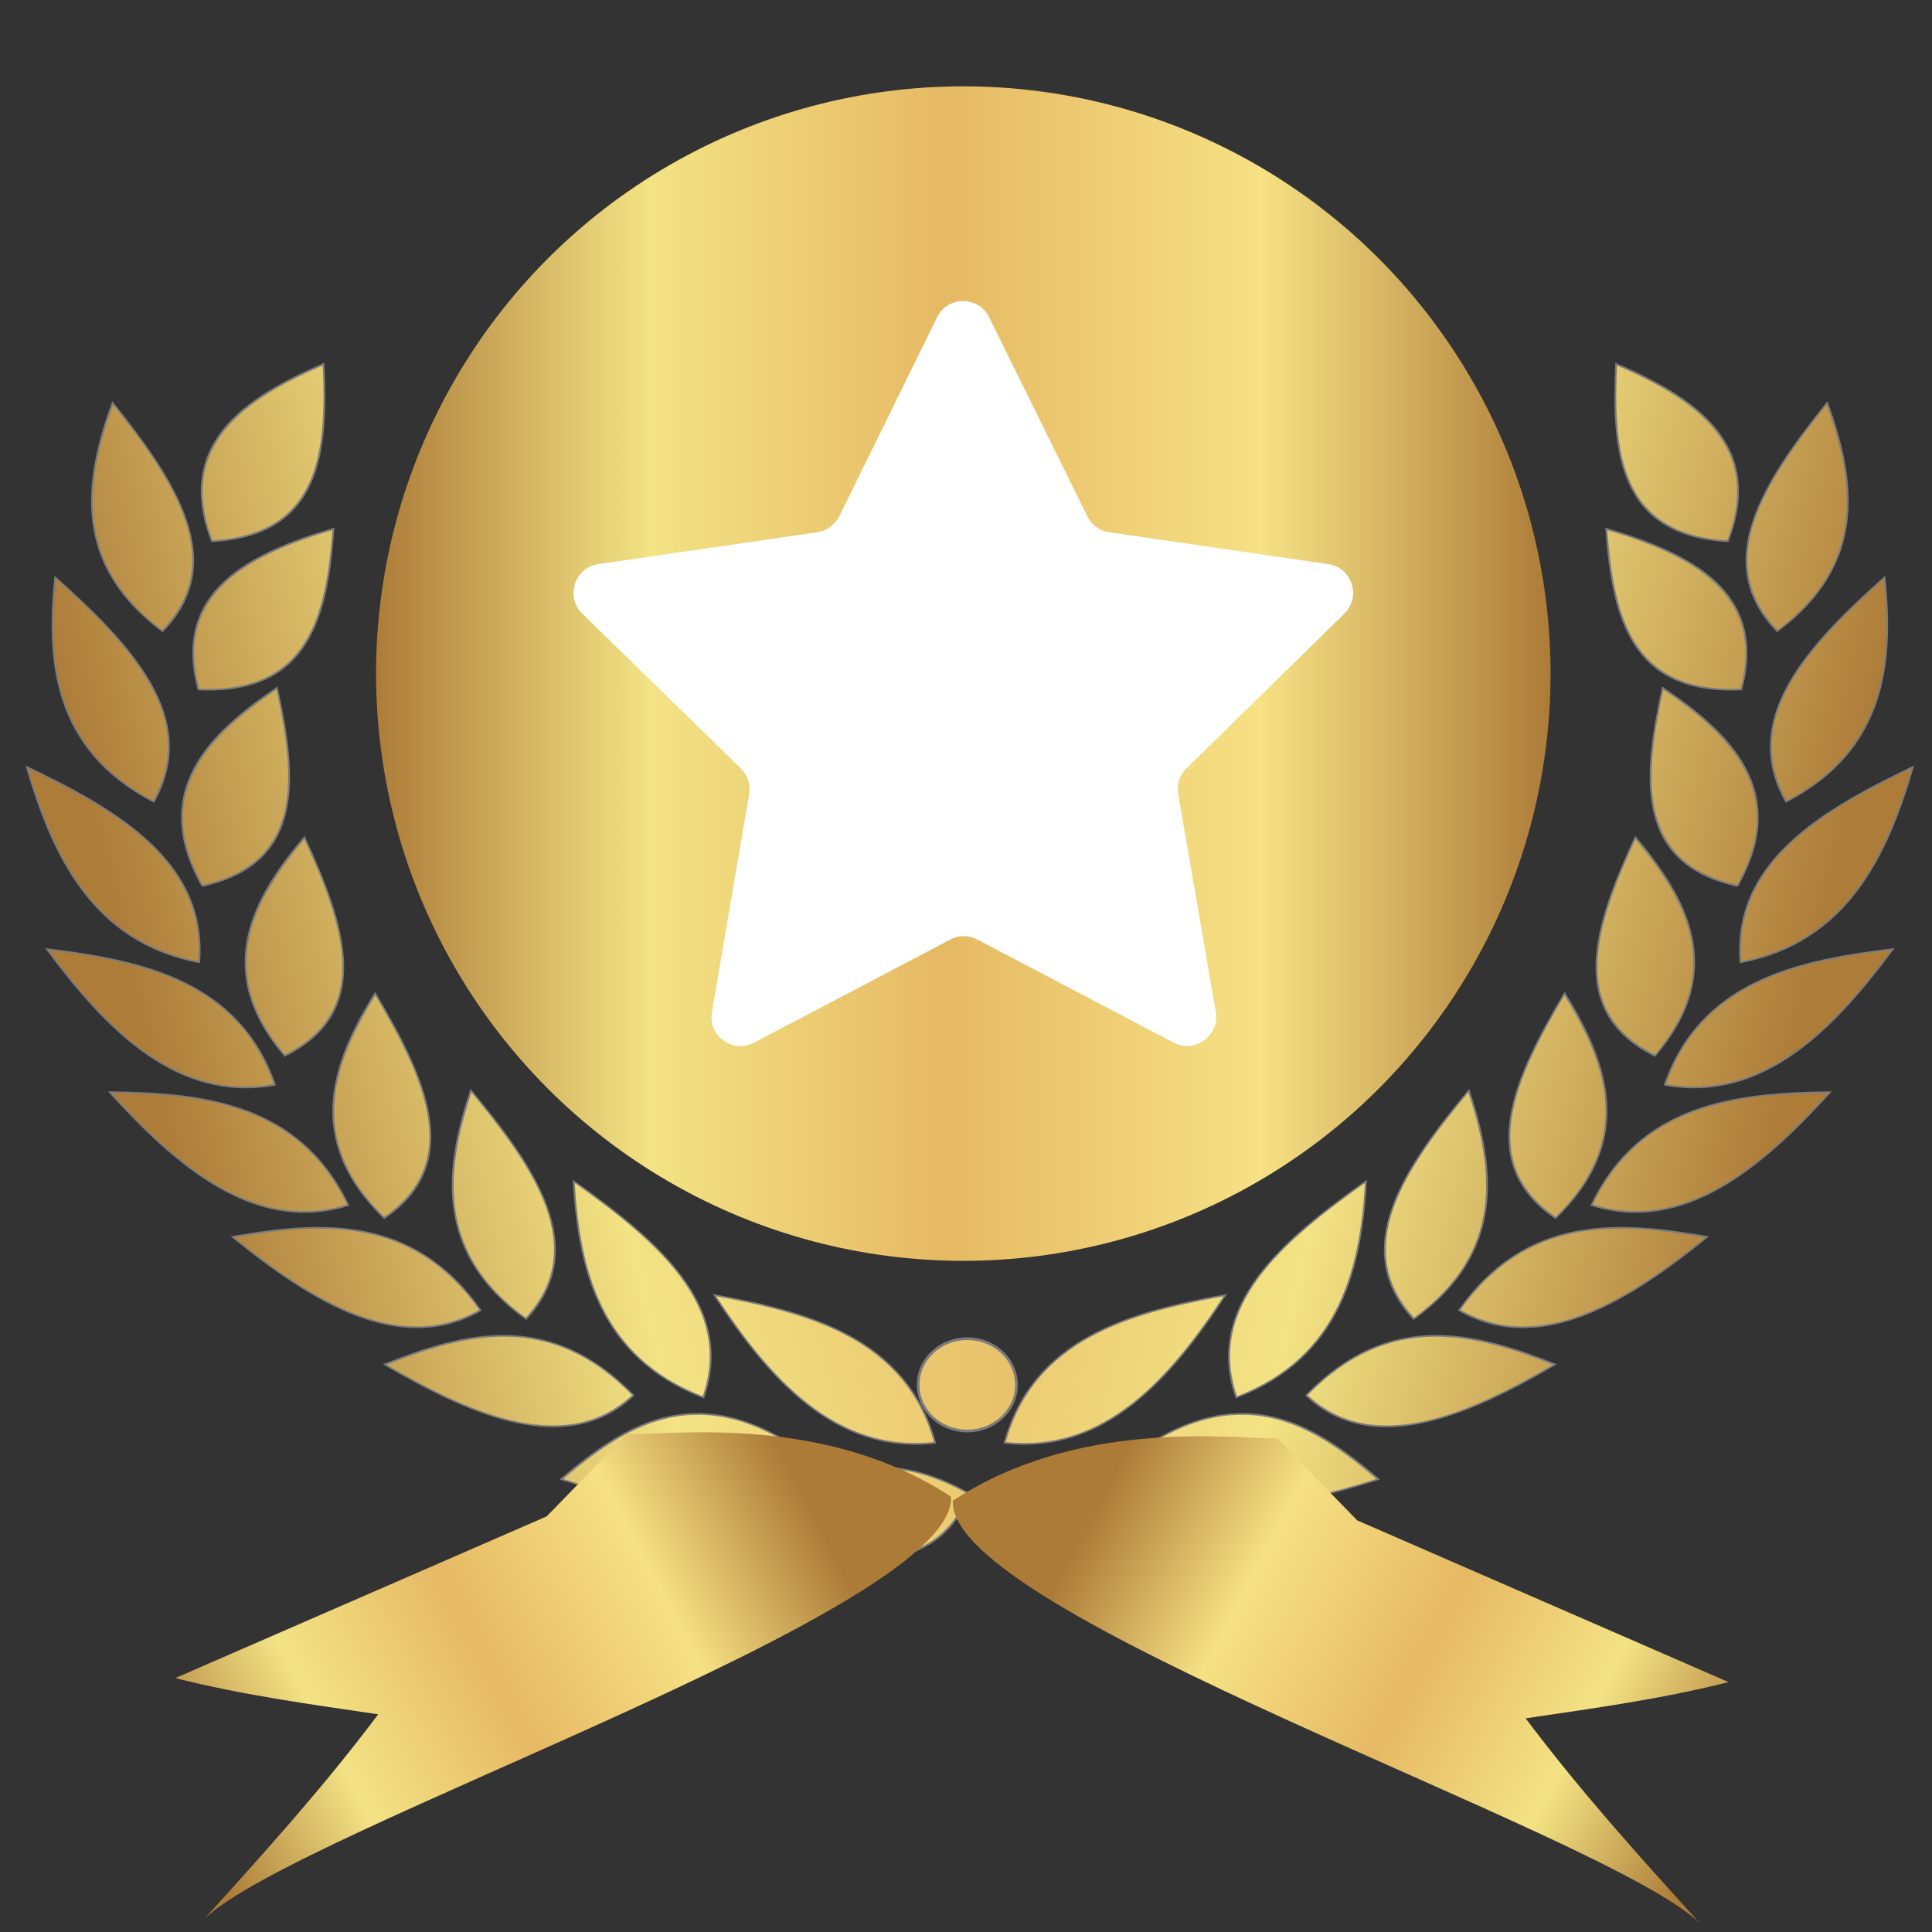 <svg xmlns="http://www.w3.org/2000/svg" xmlns:xlink="http://www.w3.org/1999/xlink" viewBox="0 0 508 508" style="enable-background:new 0 0 508 508" xml:space="preserve" width="512" height="512"><rect x="0" y="0" width="508" height="508" fill="#333333" stroke="none"/><defs><linearGradient xlink:href="#a" id="O" gradientUnits="userSpaceOnUse" gradientTransform="matrix(.365 0 0 .386 429.464 4.028)" x1="-101.015" y1="1223.078" x2="-436.386" y2="1052.362"/><linearGradient xlink:href="#a" id="P" gradientUnits="userSpaceOnUse" x1="-101.015" y1="1223.078" x2="-436.386" y2="1052.362" gradientTransform="matrix(-.365 0 0 .386 71.3 3.174)"/><linearGradient id="a"><stop style="stop-color:#ad7c39;stop-opacity:1" offset="0"/><stop offset=".233" style="stop-color:#f3e384;stop-opacity:1"/><stop offset=".484" style="stop-color:#e6b964;stop-opacity:1"/><stop style="stop-color:#f6e184;stop-opacity:1" offset=".754"/><stop style="stop-color:#ac7b38;stop-opacity:1" offset="1"/></linearGradient><linearGradient xlink:href="#a" id="b" x1="80.615" y1="177.112" x2="425.969" y2="177.112" gradientUnits="userSpaceOnUse" gradientTransform="matrix(.894 0 0 .894 26.792 18.734)"/><linearGradient xlink:href="#a" id="c" gradientUnits="userSpaceOnUse" x1="-47.213" y1="372.637" x2="989.134" y2="372.637" gradientTransform="matrix(.731 0 0 .686 -24.422 -220.47)"/><linearGradient xlink:href="#a" id="f" gradientUnits="userSpaceOnUse" x1="-47.213" y1="372.637" x2="989.134" y2="372.637"/><linearGradient xlink:href="#a" id="g" gradientUnits="userSpaceOnUse" x1="-47.213" y1="372.637" x2="989.134" y2="372.637"/><linearGradient xlink:href="#a" id="h" gradientUnits="userSpaceOnUse" x1="-47.213" y1="372.637" x2="989.134" y2="372.637"/><linearGradient xlink:href="#a" id="i" gradientUnits="userSpaceOnUse" x1="-47.213" y1="372.637" x2="989.134" y2="372.637"/><linearGradient xlink:href="#a" id="j" gradientUnits="userSpaceOnUse" x1="-47.213" y1="372.637" x2="989.134" y2="372.637"/><linearGradient xlink:href="#a" id="k" gradientUnits="userSpaceOnUse" x1="-47.213" y1="372.637" x2="989.134" y2="372.637"/><linearGradient xlink:href="#a" id="l" gradientUnits="userSpaceOnUse" x1="-47.213" y1="372.637" x2="989.134" y2="372.637"/><linearGradient xlink:href="#a" id="m" gradientUnits="userSpaceOnUse" x1="-47.213" y1="372.637" x2="989.134" y2="372.637"/><linearGradient xlink:href="#a" id="n" gradientUnits="userSpaceOnUse" x1="-47.213" y1="372.637" x2="989.134" y2="372.637"/><linearGradient xlink:href="#a" id="o" gradientUnits="userSpaceOnUse" x1="-47.213" y1="372.637" x2="989.134" y2="372.637"/><linearGradient xlink:href="#a" id="p" gradientUnits="userSpaceOnUse" x1="-47.213" y1="372.637" x2="989.134" y2="372.637"/><linearGradient xlink:href="#a" id="q" gradientUnits="userSpaceOnUse" x1="-47.213" y1="372.637" x2="989.134" y2="372.637"/><linearGradient xlink:href="#a" id="r" gradientUnits="userSpaceOnUse" x1="-47.213" y1="372.637" x2="989.134" y2="372.637"/><linearGradient xlink:href="#a" id="s" gradientUnits="userSpaceOnUse" x1="-47.213" y1="372.637" x2="989.134" y2="372.637"/><linearGradient xlink:href="#a" id="t" gradientUnits="userSpaceOnUse" x1="-47.213" y1="372.637" x2="989.134" y2="372.637"/><linearGradient xlink:href="#a" id="u" gradientUnits="userSpaceOnUse" x1="-47.213" y1="372.637" x2="989.134" y2="372.637"/><linearGradient xlink:href="#a" id="v" gradientUnits="userSpaceOnUse" x1="-47.213" y1="372.637" x2="989.134" y2="372.637"/><linearGradient xlink:href="#a" id="e" gradientUnits="userSpaceOnUse" x1="-47.213" y1="372.637" x2="989.134" y2="372.637"/><linearGradient xlink:href="#a" id="x" gradientUnits="userSpaceOnUse" x1="-47.213" y1="372.637" x2="989.134" y2="372.637"/><linearGradient xlink:href="#a" id="y" gradientUnits="userSpaceOnUse" x1="-47.213" y1="372.637" x2="989.134" y2="372.637"/><linearGradient xlink:href="#a" id="z" gradientUnits="userSpaceOnUse" x1="-47.213" y1="372.637" x2="989.134" y2="372.637"/><linearGradient xlink:href="#a" id="A" gradientUnits="userSpaceOnUse" x1="-47.213" y1="372.637" x2="989.134" y2="372.637"/><linearGradient xlink:href="#a" id="B" gradientUnits="userSpaceOnUse" x1="-47.213" y1="372.637" x2="989.134" y2="372.637"/><linearGradient xlink:href="#a" id="C" gradientUnits="userSpaceOnUse" x1="-47.213" y1="372.637" x2="989.134" y2="372.637"/><linearGradient xlink:href="#a" id="D" gradientUnits="userSpaceOnUse" x1="-47.213" y1="372.637" x2="989.134" y2="372.637"/><linearGradient xlink:href="#a" id="E" gradientUnits="userSpaceOnUse" x1="-47.213" y1="372.637" x2="989.134" y2="372.637"/><linearGradient xlink:href="#a" id="F" gradientUnits="userSpaceOnUse" x1="-47.213" y1="372.637" x2="989.134" y2="372.637"/><linearGradient xlink:href="#a" id="G" gradientUnits="userSpaceOnUse" x1="-47.213" y1="372.637" x2="989.134" y2="372.637"/><linearGradient xlink:href="#a" id="H" gradientUnits="userSpaceOnUse" x1="-47.213" y1="372.637" x2="989.134" y2="372.637"/><linearGradient xlink:href="#a" id="I" gradientUnits="userSpaceOnUse" x1="-47.213" y1="372.637" x2="989.134" y2="372.637"/><linearGradient xlink:href="#a" id="J" gradientUnits="userSpaceOnUse" x1="-47.213" y1="372.637" x2="989.134" y2="372.637"/><linearGradient xlink:href="#a" id="K" gradientUnits="userSpaceOnUse" x1="-47.213" y1="372.637" x2="989.134" y2="372.637"/><linearGradient xlink:href="#a" id="L" gradientUnits="userSpaceOnUse" x1="-47.213" y1="372.637" x2="989.134" y2="372.637"/><linearGradient xlink:href="#a" id="M" gradientUnits="userSpaceOnUse" x1="-47.213" y1="372.637" x2="989.134" y2="372.637"/><linearGradient xlink:href="#a" id="N" gradientUnits="userSpaceOnUse" x1="-47.213" y1="372.637" x2="989.134" y2="372.637"/><linearGradient xlink:href="#a" id="w" gradientUnits="userSpaceOnUse" x1="-47.213" y1="372.637" x2="989.134" y2="372.637"/><linearGradient xlink:href="#a" id="d" gradientUnits="userSpaceOnUse" x1="-47.213" y1="372.637" x2="989.134" y2="372.637"/></defs><circle data-old_color="#EEE6DC" data-original="#F8B64C" r="154.412" cy="177.112" cx="253.292" style="fill:url(#b);fill-opacity:1;stroke-width:1.056"/><path data-original="#FFFFFF" d="M353.492 161.34c4.5-4.4 2-12.1-4.2-13l-57.7-8.4c-2.5-.4-4.6-1.9-5.7-4.2l-25.8-52.3c-2.8-5.7-10.9-5.7-13.7 0l-25.7 52.3c-1.1 2.2-3.3 3.8-5.7 4.2l-57.7 8.4c-6.2.9-8.7 8.6-4.2 13l41.7 40.7c1.8 1.8 2.6 4.3 2.2 6.7l-9.8 57.4c-1.1 6.2 5.5 11 11.1 8l51.6-27.1c2.2-1.2 4.9-1.2 7.1 0l51.6 27.1c5.6 2.9 12.1-1.8 11.1-8l-9.9-57.4c-.4-2.5.4-5 2.2-6.7z" style="fill:#fff"/><path style="fill:url(#c);fill-opacity:1;stroke:#7c7c7c;stroke-width:.708;stroke-linecap:round" d="M267.27 364.134a12.924 12.128 0 1 1-25.849 0 12.924 12.128 0 1 1 25.85 0z"/><g transform="matrix(.479 0 0 .449 -35.453 -589.503)" style="fill:url(#d);fill-opacity:1"><g transform="matrix(-1 0 -.222 1 1152.926 1291.17)" style="fill:url(#e);fill-opacity:1"><path d="M347.09 896.45c-50.262-34.611-91.991-4.22-130.2 30.147 49.331 13.402 101.57 19.481 130.2-30.147z" style="fill:url(#f);fill-opacity:1;fill-rule:evenodd;stroke:#7c7c7c;stroke-width:1px"/><path d="M335.01 866.66c-2.23-60.986-51.521-76.327-101.9-86.474 18.691 47.579 44.995 93.123 101.9 86.474z" style="fill:url(#g);fill-opacity:1;fill-rule:evenodd;stroke:#7c7c7c;stroke-width:1px"/><path d="M257.46 868.97c-47.158-38.735-91.305-11.979-132.29 19.036 48.022 17.523 99.562 27.995 132.29-19.036z" style="fill:url(#h);fill-opacity:1;fill-rule:evenodd;stroke:#7c7c7c;stroke-width:1px"/><path d="M213.73 840.05c29.386-53.485-5.043-91.95-43.076-126.52-8.378 50.428-9.178 103.02 43.076 126.52z" style="fill:url(#i);fill-opacity:1;fill-rule:evenodd;stroke:#7c7c7c;stroke-width:1px"/><path d="M175.56 838.86c-34.69-50.2-84.493-36.61-132.42-18.05 41.356 30.047 88.034 54.282 132.42 18.056z" style="fill:url(#j);fill-opacity:1;fill-rule:evenodd;stroke:#7c7c7c;stroke-width:1px"/><path d="M126.56 794.08c44.894-41.337 24.512-88.766-.528-133.65-24.006 45.131-41.517 94.725.528 133.65z" style="fill:url(#k);fill-opacity:1;fill-rule:evenodd;stroke:#7c7c7c;stroke-width:1px"/><path d="M102.71 789.03c-24.513-55.887-75.99-52.016-126.57-42.913 34.886 37.364 76.102 70.035 126.57 42.913z" style="fill:url(#l);fill-opacity:1;fill-rule:evenodd;stroke:#7c7c7c;stroke-width:1px"/><path d="M61.808 735c51.782-32.3 40.552-82.68 24.27-131.43-31.96 39.9-58.366 85.38-24.27 131.43Z" style="fill:url(#m);fill-opacity:1;fill-rule:evenodd;stroke:#7c7c7c;stroke-width:1px"/><path d="M43.732 727.44c-13.502-59.514-64.782-65.448-116.17-66.075 27.191 43.287 61.485 83.163 116.17 66.075z" style="fill:url(#n);fill-opacity:1;fill-rule:evenodd;stroke:#7c7c7c;stroke-width:1px"/><path d="M28.354 639.98c55.139-26.15 49.75-77.49 39.158-127.78-36.318 35.97-67.758 78.13-39.158 127.78Z" style="fill:url(#o);fill-opacity:1;fill-rule:evenodd;stroke:#7c7c7c;stroke-width:1px"/><path d="M19.165 657c-6.34-60.697-56.553-72.677-107.51-79.403 21.859 46.21 51.175 89.875 107.51 79.403z" style="fill:url(#p);fill-opacity:1;fill-rule:evenodd;stroke:#7c7c7c;stroke-width:1px"/><path d="M5.175 540.49c59.59-13.17 65.808-64.42 66.721-115.81-43.438 26.95-83.504 61.02-66.72 115.81z" style="fill:url(#q);fill-opacity:1;fill-rule:evenodd;stroke:#7c7c7c;stroke-width:1px"/><path d="M-6.486 585.25c17.245-58.54-24.626-88.73-69.183-114.35 2.621 51.052 13.107 102.59 69.183 114.35z" style="fill:url(#r);fill-opacity:1;fill-rule:evenodd;stroke:#7c7c7c;stroke-width:1px"/><path d="M28.616 425.5c60.951 3.052 80.497-44.727 94.963-94.044-49.017 14.507-96.665 36.773-94.963 94.044z" style="fill:url(#s);fill-opacity:1;fill-rule:evenodd;stroke:#7c7c7c;stroke-width:1px"/><path d="M-10.627 491.19c36.629-48.812 7.962-91.743-24.821-131.32-15.399 48.744-23.6 100.69 24.821 131.32z" style="fill:url(#t);fill-opacity:1;fill-rule:evenodd;stroke:#7c7c7c;stroke-width:1px"/><path d="M55.278 338.67c60.922-3.52 75.222-53.12 84.312-103.71-47.179 19.69-92.159 46.95-84.312 103.71Z" style="fill:url(#u);fill-opacity:1;fill-rule:evenodd;stroke:#7c7c7c;stroke-width:1px"/><path d="M16.39 391.33c45.777-40.35 26.424-88.21 2.361-133.63-24.976 44.61-43.555 93.81-2.361 133.63Z" style="fill:url(#v);fill-opacity:1;fill-rule:evenodd;stroke:#7c7c7c;stroke-width:1px"/></g><g style="fill:url(#w);fill-opacity:1" transform="matrix(1 0 .222 1 59.89 1291.17)"><path style="fill:url(#x);fill-opacity:1;fill-rule:evenodd;stroke:#7c7c7c;stroke-width:1px" d="M347.09 896.45c-50.262-34.611-91.991-4.22-130.2 30.147 49.331 13.402 101.57 19.481 130.2-30.147z"/><path style="fill:url(#y);fill-opacity:1;fill-rule:evenodd;stroke:#7c7c7c;stroke-width:1px" d="M335.01 866.66c-2.23-60.986-51.521-76.327-101.9-86.474 18.691 47.579 44.995 93.123 101.9 86.474z"/><path style="fill:url(#z);fill-opacity:1;fill-rule:evenodd;stroke:#7c7c7c;stroke-width:1px" d="M257.46 868.97c-47.158-38.735-91.305-11.979-132.29 19.036 48.022 17.523 99.562 27.995 132.29-19.036z"/><path style="fill:url(#A);fill-opacity:1;fill-rule:evenodd;stroke:#7c7c7c;stroke-width:1px" d="M213.73 840.05c29.386-53.485-5.043-91.95-43.076-126.52-8.378 50.428-9.178 103.02 43.076 126.52z"/><path style="fill:url(#B);fill-opacity:1;fill-rule:evenodd;stroke:#7c7c7c;stroke-width:1px" d="M175.56 838.86c-34.69-50.2-84.493-36.61-132.42-18.05 41.356 30.047 88.034 54.282 132.42 18.056z"/><path style="fill:url(#C);fill-opacity:1;fill-rule:evenodd;stroke:#7c7c7c;stroke-width:1px" d="M126.56 794.08c44.894-41.337 24.512-88.766-.528-133.65-24.006 45.131-41.517 94.725.528 133.65z"/><path style="fill:url(#D);fill-opacity:1;fill-rule:evenodd;stroke:#7c7c7c;stroke-width:1px" d="M102.71 789.03c-24.513-55.887-75.99-52.016-126.57-42.913 34.886 37.364 76.102 70.035 126.57 42.913z"/><path style="fill:url(#E);fill-opacity:1;fill-rule:evenodd;stroke:#7c7c7c;stroke-width:1px" d="M61.808 735c51.782-32.3 40.552-82.68 24.27-131.43-31.96 39.9-58.366 85.38-24.27 131.43Z"/><path style="fill:url(#F);fill-opacity:1;fill-rule:evenodd;stroke:#7c7c7c;stroke-width:1px" d="M43.732 727.44c-13.502-59.514-64.782-65.448-116.17-66.075 27.191 43.287 61.485 83.163 116.17 66.075z"/><path style="fill:url(#G);fill-opacity:1;fill-rule:evenodd;stroke:#7c7c7c;stroke-width:1px" d="M28.354 639.98c55.139-26.15 49.75-77.49 39.158-127.78-36.318 35.97-67.758 78.13-39.158 127.78Z"/><path style="fill:url(#H);fill-opacity:1;fill-rule:evenodd;stroke:#7c7c7c;stroke-width:1px" d="M19.165 657c-6.34-60.697-56.553-72.677-107.51-79.403 21.859 46.21 51.175 89.875 107.51 79.403z"/><path style="fill:url(#I);fill-opacity:1;fill-rule:evenodd;stroke:#7c7c7c;stroke-width:1px" d="M5.175 540.49c59.59-13.17 65.808-64.42 66.721-115.81-43.438 26.95-83.504 61.02-66.72 115.81z"/><path style="fill:url(#J);fill-opacity:1;fill-rule:evenodd;stroke:#7c7c7c;stroke-width:1px" d="M-6.486 585.25c17.245-58.54-24.626-88.73-69.183-114.35 2.621 51.052 13.107 102.59 69.183 114.35z"/><path style="fill:url(#K);fill-opacity:1;fill-rule:evenodd;stroke:#7c7c7c;stroke-width:1px" d="M28.616 425.5c60.951 3.052 80.497-44.727 94.963-94.044-49.017 14.507-96.665 36.773-94.963 94.044z"/><path style="fill:url(#L);fill-opacity:1;fill-rule:evenodd;stroke:#7c7c7c;stroke-width:1px" d="M-10.627 491.19c36.629-48.812 7.962-91.743-24.821-131.32-15.399 48.744-23.6 100.69 24.821 131.32z"/><path style="fill:url(#M);fill-opacity:1;fill-rule:evenodd;stroke:#7c7c7c;stroke-width:1px" d="M55.278 338.67c60.922-3.52 75.222-53.12 84.312-103.71-47.179 19.69-92.159 46.95-84.312 103.71Z"/><path style="fill:url(#N);fill-opacity:1;fill-rule:evenodd;stroke:#7c7c7c;stroke-width:1px" d="M16.39 391.33c45.777-40.35 26.424-88.21 2.361-133.63-24.976 44.61-43.555 93.81-2.361 133.63Z"/></g></g><path d="m329.966 395.327 72.93 34.487c-13.284 3.64-26.567 5.588-39.851 7.725 10.734 15.547 22.428 29.569 34.121 43.592-18.696-19.323-147.634-65.645-146.612-89.994 24.402-17.426 53.906-13.365 63.759-13.28z" style="fill:url(#O);fill-opacity:1;fill-rule:evenodd;stroke:none;stroke-width:.909px;stroke-linecap:butt;stroke-linejoin:miter;stroke-opacity:1" transform="matrix(1.339 0 0 1.233 -84.958 -87.668)"/><path style="fill:url(#P);fill-opacity:1;fill-rule:evenodd;stroke:none;stroke-width:.909px;stroke-linecap:butt;stroke-linejoin:miter;stroke-opacity:1" d="m170.798 394.473-72.93 34.487c13.283 3.64 26.567 5.588 39.85 7.725-10.734 15.547-22.428 29.569-34.12 43.592 18.696-19.323 147.633-65.645 146.611-89.994-24.401-17.426-53.906-13.365-63.758-13.28z" transform="matrix(1.339 0 0 1.233 -84.958 -87.668)"/></svg>